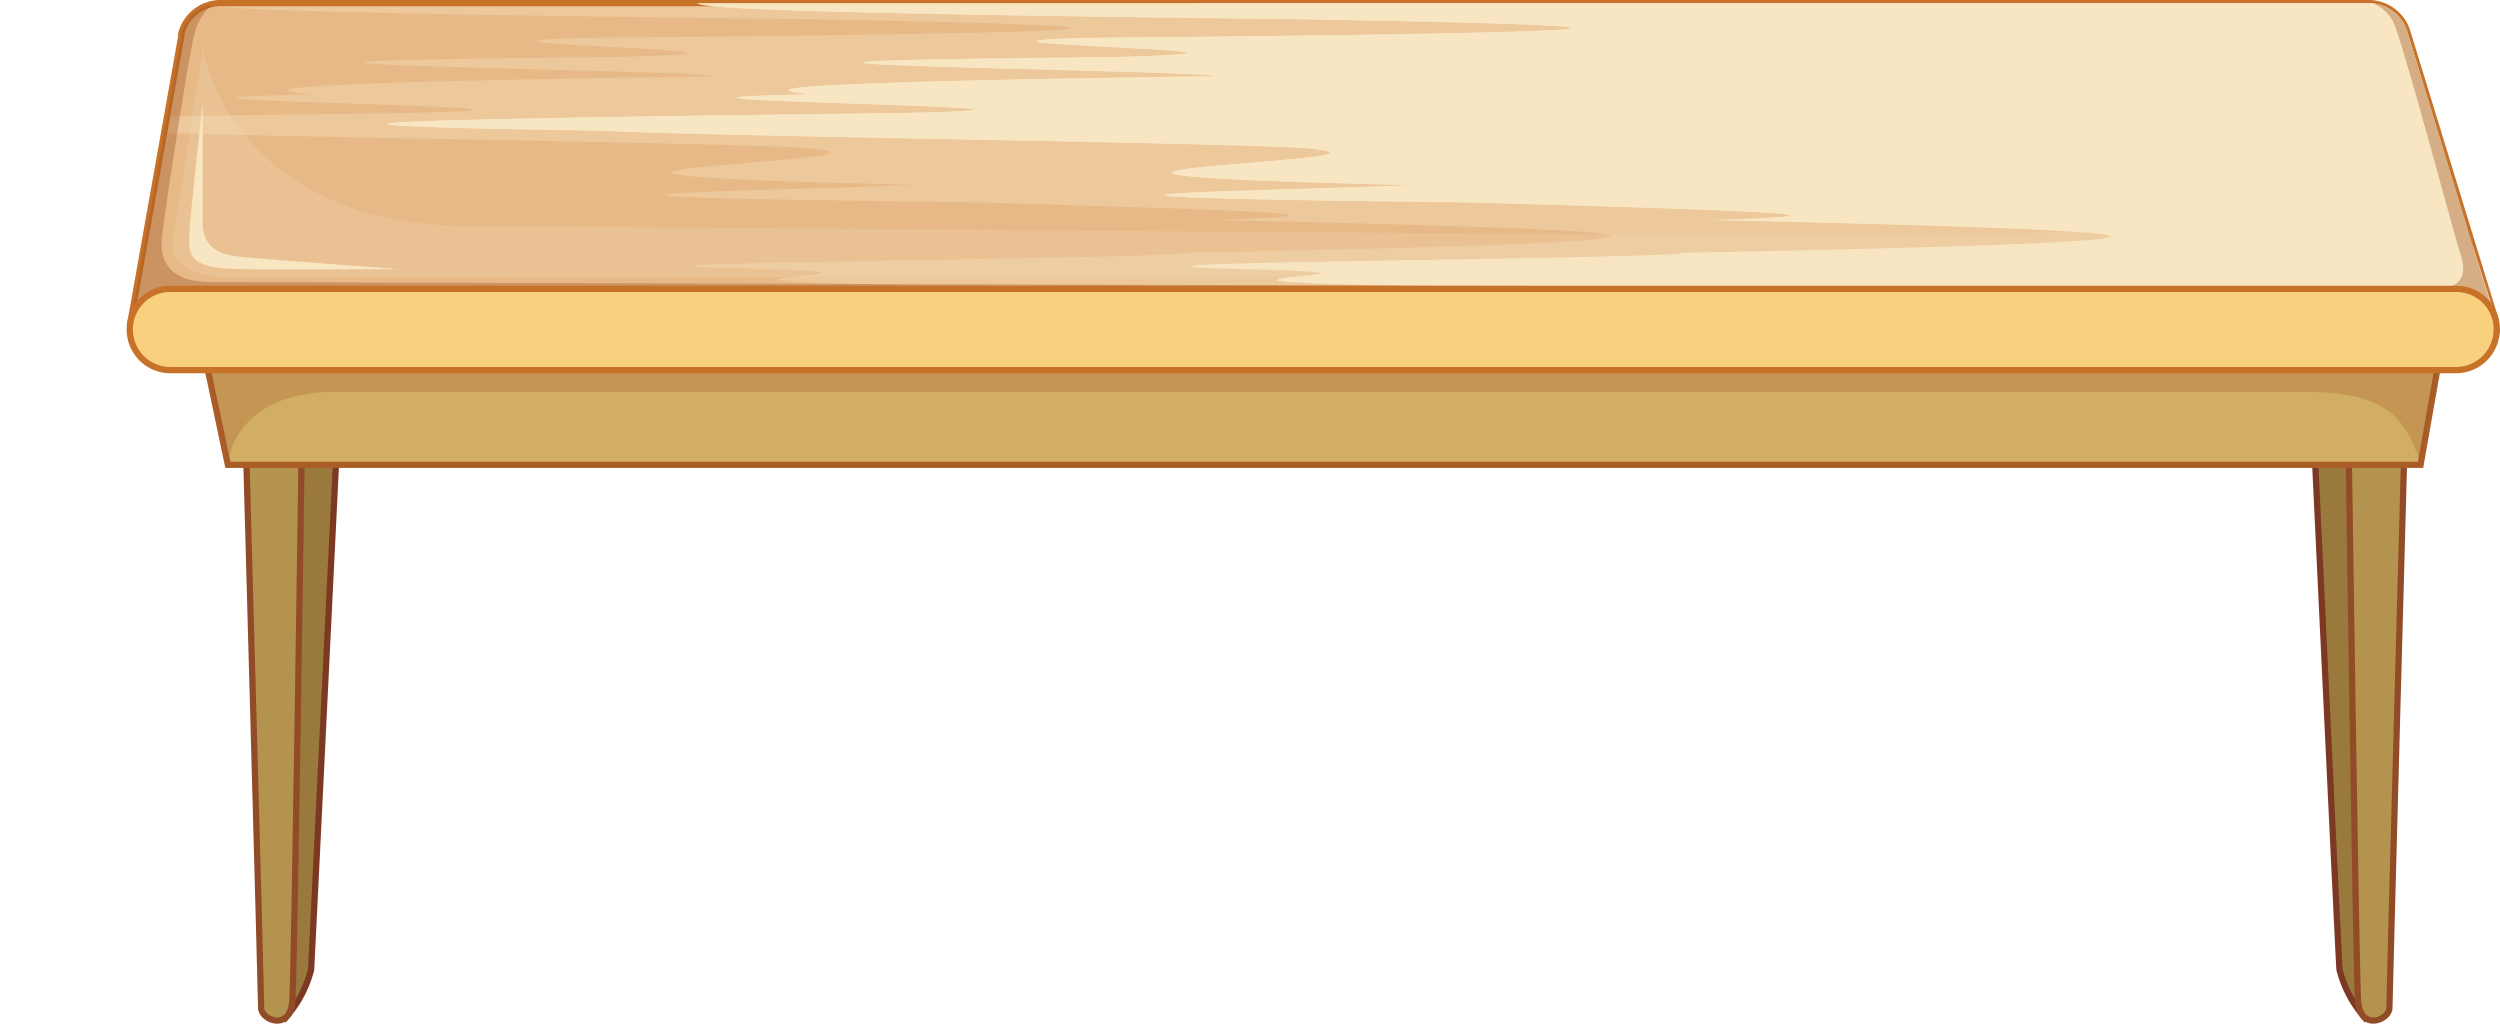 <svg xmlns="http://www.w3.org/2000/svg" viewBox="-7.84 -0.003 154.694 63.853"><title>20</title><g data-name="Layer 2"><g data-name="Layer 1" style="isolation:isolate"><path d="M135.37 27.63s1.48 31.26 1.55 32.35a7.07 7.07 0 0 0 1.4 2.78l.9-35.14z" fill="#997a3c" stroke="#7c3823" stroke-miterlimit="10" stroke-width=".387"/><path d="M140.94 27.63s-.93 34-.93 34.74-1.81 1.48-1.94-.45-.58-34.29-.58-34.29z" fill="#b4934f" stroke="#924b27" stroke-miterlimit="10" stroke-width=".387"/><path d="M13 27.63S11.47 58.89 11.41 60A7.09 7.09 0 0 1 10 62.77l-.9-35.14z" fill="#997a3c" stroke="#7c3823" stroke-miterlimit="10" stroke-width=".387"/><path d="M7.38 27.63s.94 34 .94 34.74 1.8 1.48 1.93-.45.58-34.29.58-34.29z" fill="#b4934f" stroke="#924b27" stroke-miterlimit="10" stroke-width=".387"/><path fill="#d2ad64" stroke="#ab5d28" stroke-miterlimit="10" stroke-width=".387" d="M143.23 21.41l-1.29 7.35H6.26l-1.55-7.35h138.52z"/><path d="M.23 19.95l146.3-.33L141.13 2a2.51 2.51 0 0 0-2.4-1.81H5.8a2.51 2.51 0 0 0-2.43 1.92v.17z" fill="#f8e5c2" stroke="#c87229" stroke-miterlimit="10" stroke-width=".387"/><path d="M79.28 17.64c-18.65-.36 2.6-.66-9-1-18.5-.36 27-.63 25.91-1 16.84-.32 26-.65 26.57-1s-7.32-.64-24.6-1.04c12.51-.34-2.16-.7-14.92-1.09C48 12.12 71 11.8 79.72 11.44c-33.38-.77.07-1.44-6-2.2-.39-.37-36.87-.78-44.36-1.17-26.43-.4-9.59-.75 18.42-1.07 18-.37-23.45-.8-5.38-1.16-4.09-.38-.54-.77 25-1.12-.42-.39-44.29-.83-6.52-1.18 15.58-.38-13.38-.81-1.74-1.19C97.58 2 96.4 1.59 72.2 1.17 40.7.82 35.49.5 35.3.19H5.8a2.51 2.51 0 0 0-2.43 1.92v.17L.23 19.95l83.84-.19c1.38-.69.75-1.39-4.79-2.12z" fill="#c87229" opacity=".25"/><path d="M141.13 2a2.51 2.51 0 0 0-2.4-1.81H35.3c.19.31 5.4.63 36.89 1 24.21.4 25.39.81-13.04 1.15-11.64.38 17.33.8 1.74 1.19-37.77.34 6.1.79 6.52 1.18-25.55.35-29.1.74-25 1.12-18.06.36 23.37.79 5.38 1.16-28 .34-44.85.7-18.44 1.1 7.48.38 44 .8 44.36 1.17 6.09.75-27.36 1.43 6 2.2-8.73.36-31.77.68 3.51 1.07 12.76.38 27.43.75 14.92 1.09 17.28.37 25.21.72 24.61 1.06s-9.74.68-26.57 1c1 .34-44.41.61-25.91 1 11.59.35-9.66.65 9 1 5.55.72 6.17 1.42 4.8 2.11l62.46-.14z" style="mix-blend-mode:multiply" fill="#f8e5c2"/><path d="M110.23 17.64c-18.65-.36 2.6-.66-9-1-18.5-.36 27-.63 25.91-1 7.62-.14 13.65-.29 18-.44l-.37-1.2c-3.91-.14-9.13-.27-15.7-.41 12.51-.34-2.16-.7-14.92-1.09-35.28-.4-12.24-.71-3.51-1.07-33.38-.77.07-1.44-6-2.2-.38-.37-36.87-.78-44.36-1.17-26.4-.39-9.55-.74 18.45-1.06 18-.37-23.45-.8-5.38-1.16-4.09-.38-.54-.77 25-1.12-.42-.39-44.29-.83-6.52-1.18 15.58-.38-13.38-.81-1.74-1.19 38.43-.35 37.26-.76 13.05-1.18C71.66.82 66.45.5 66.26.19H5.8a2.49 2.49 0 0 0-.86.15c2 .26 10 .53 36.3.82 24.21.42 25.38.83-13.05 1.18-11.64.38 17.32.8 1.74 1.19-37.77.34 6.1.79 6.52 1.18-25.55.35-29.1.74-25 1.12-18.08.35 23.35.78 5.37 1.17l-14.35.17-.18 1c11.93.34 40.11.7 40.45 1 6.09.75-27.36 1.43 6 2.2-8.73.36-31.77.68 3.51 1.07 12.76.38 27.43.75 14.92 1.09 17.28.37 25.21.72 24.6 1.06s-9.73.68-26.57 1c1 .34-44.41.61-25.91 1 11.59.35-9.66.65 9 1 5.55.72 6.17 1.42 4.8 2.11l-52.85.18v.07l114.93-.26c1.18-.69.42-1.35-4.94-2.05z" fill="none"/><path d="M3.37 2.11v.17l-.86 4.9L16.82 7c18-.37-23.45-.8-5.38-1.16-4.09-.38-.54-.77 25-1.12-.44-.4-44.27-.85-6.51-1.19 15.58-.38-13.38-.81-1.74-1.19C66.62 2 65.45 1.59 41.24 1.17 14.91.88 7 .61 4.94.35a2.52 2.52 0 0 0-1.57 1.76z" fill="#c87229" opacity=".17"/><path d="M48.32 17.64c-18.65-.36 2.6-.66-9-1-18.5-.36 27-.63 25.91-1 16.84-.32 26-.65 26.57-1S84.48 14 67.2 13.6c12.51-.34-2.16-.7-14.92-1.09C17 12.12 40 11.8 48.76 11.44c-33.38-.77.07-1.44-6-2.2-.34-.32-28.52-.68-40.45-1l-2 11.66 52.87-.12c1.31-.71.68-1.41-4.86-2.14z" fill="#c87229" opacity=".17"/><path d="M145.18 15.22c-4.39.15-10.42.3-18 .44 1 .34-44.41.61-25.91 1 11.59.35-9.66.65 9 1 5.36.7 6.12 1.37 4.93 2l31.37-.07z" style="mix-blend-mode:multiply" fill="#f8e5c2"/><path d="M90.1 2.34c-11.64.38 17.33.8 1.74 1.19-37.77.34 6.1.79 6.52 1.18-25.55.35-29.1.74-25 1.12-18.06.36 23.37.79 5.38 1.16-28 .34-44.85.7-18.44 1.1 7.49.38 44 .8 44.36 1.17 6.09.75-27.36 1.43 6 2.2-8.73.36-31.77.68 3.51 1.07 12.76.38 27.44.75 14.92 1.09 6.57.14 11.79.28 15.7.41L141.13 2a2.51 2.51 0 0 0-2.4-1.81H66.26c.19.31 5.4.63 36.89 1 24.21.4 25.38.81-13.05 1.15z" style="mix-blend-mode:multiply" fill="#f8e5c2"/><path d="M141.13 2A2.5 2.5 0 0 0 139 .21a2.4 2.4 0 0 1 1.31 1.27c.77 2 3.74 13.16 4.06 14.12s.52 2.26-1.55 2.26L5.35 17.45c-.84 0-3.52 0-3.16-2.88C2.5 12.12 3.9 3 4.22 2A3.55 3.55 0 0 1 5.31.25a2.51 2.51 0 0 0-1.94 1.86v.17L.23 19.95l146.3-.33z" fill="#a05825" opacity=".39"/><path d="M140.4 4.58s2.49 9.28 2.86 10.7-.53 1.94-3.37 1.87-132.08 0-133.69 0-3.61-.58-3.35-2.26S4.71 3 4.71 3s1.67 11 16.77 11c10 0 65.58.56 90.56.56 29.96.01 28.36-9.98 28.36-9.98z" style="mix-blend-mode:screen" fill="#f8e5c2" opacity=".2"/><path d="M4.71 6.35s-.79 6.87-.84 8.22S4 16.6 7 16.65s9.87 0 9.87 0S8 16 7 15.88s-2.29-.39-2.3-2.08.01-7.45.01-7.45z" fill="#f8e5c2"/><path d="M4.71 21.41l1.55 7.35s.21-4.52 6.7-4.52h121.6c4.55 0 6.35 1 7.39 4.52l1.29-7.35z" fill="#a05825" opacity=".26"/><path d="M140.59 8.22s1.45 5.51 1.68 6.58.1 1.8-3.22 1.8h-7s5.71-.26 7-.39 2.9-.07 2.48-2.35-.94-5.64-.94-5.64z" fill="#f8e5c2"/><path d="M146.65 20.38a2.52 2.52 0 0 1-2.52 2.52H2.71a2.51 2.51 0 0 1-2.52-2.52 2.51 2.51 0 0 1 2.51-2.51h141.44a2.51 2.51 0 0 1 2.52 2.51z" fill="#f9d07d" stroke="#c87229" stroke-miterlimit="10" stroke-width=".387"/><path d="M2.82 18.63h139.52c3.33 0 3.33 1.24 0 1.24H3.86c-2.6.01-2.58-1.24-1.04-1.24z" style="mix-blend-mode:screen" fill="#f9d07d" opacity=".61"/></g></g></svg>